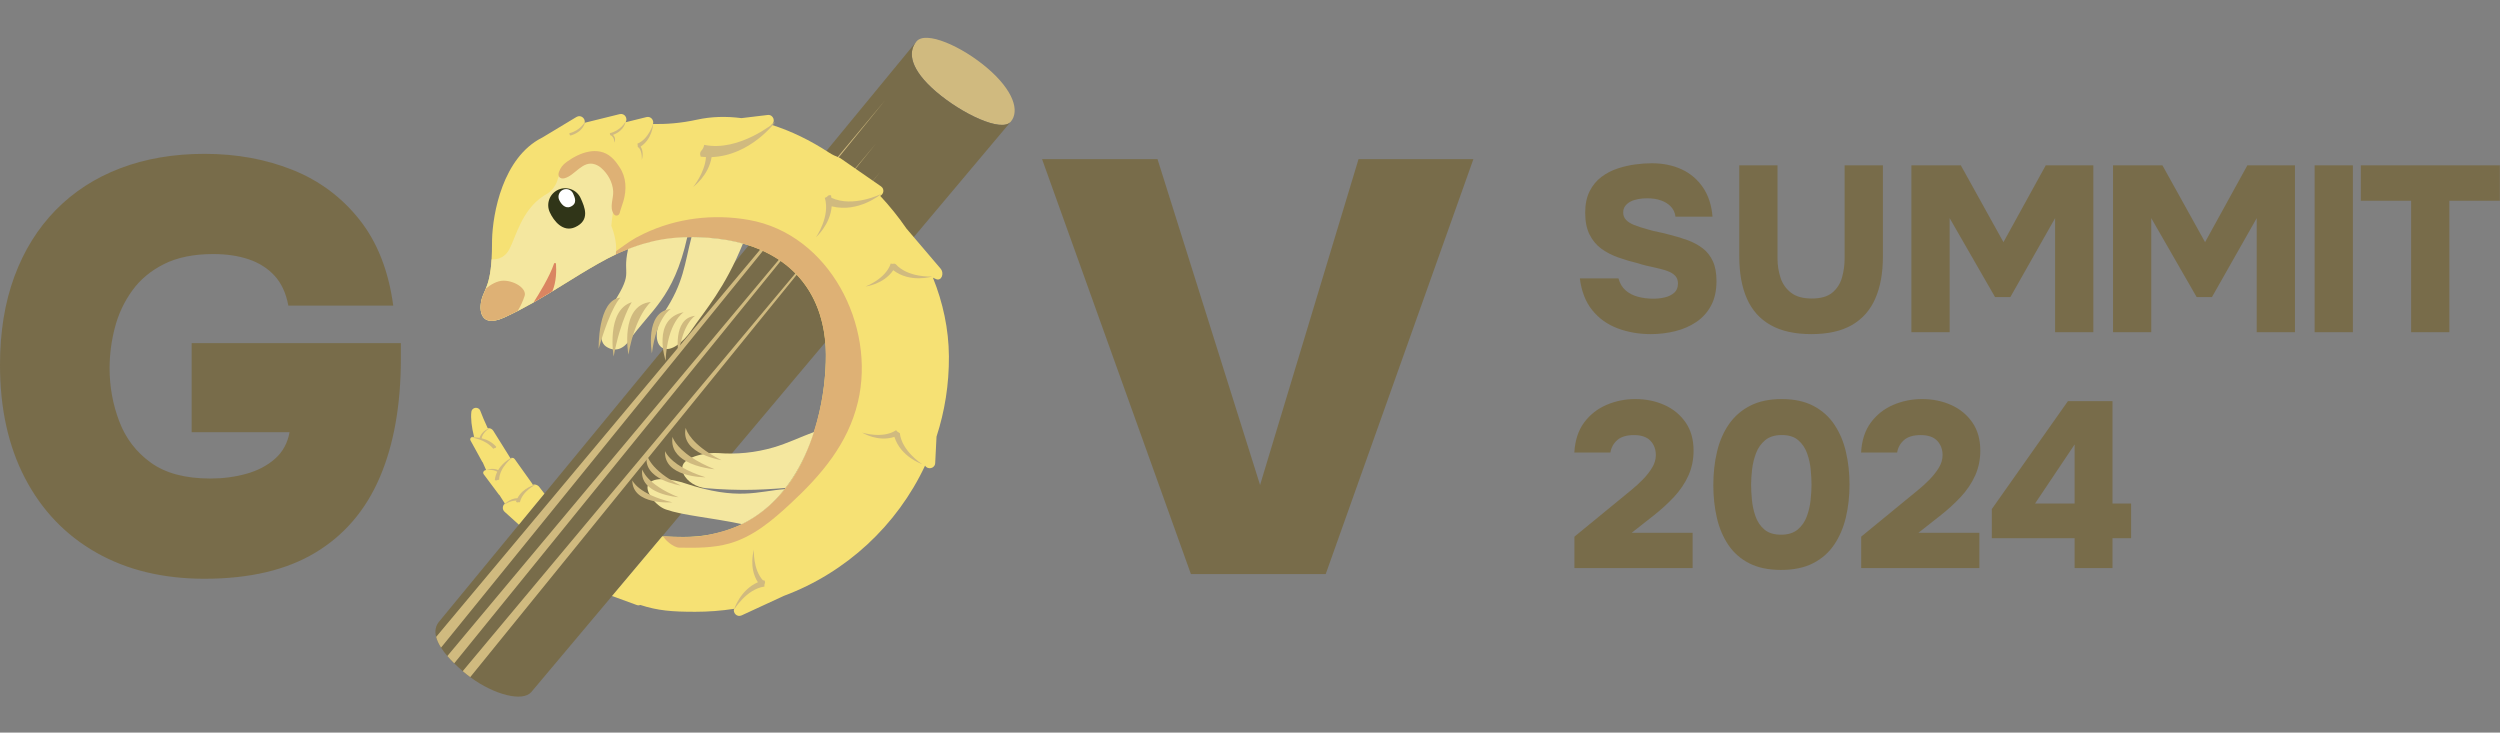 <svg clip-rule="evenodd" fill-rule="evenodd" stroke-linejoin="round" stroke-miterlimit="2" viewBox="0 0 1092 320" xmlns="http://www.w3.org/2000/svg"><rect x="0" y="0" width="1092" height="320" fill="#808080" stroke="none"/><path d="m721.084 145.942c-5.205 0-10.042-.841-14.513-2.523-4.47-1.682-8.161-4.326-11.072-7.931s-4.717-8.23-5.418-13.875h16.871c.577 2.157 1.604 3.888 3.08 5.192 1.477 1.305 3.279 2.242 5.408 2.812s4.381.854 6.756.854c1.662 0 3.314-.188 4.955-.566s3.014-1.047 4.12-2.009c1.105-.961 1.658-2.3 1.658-4.017 0-1.262-.312-2.292-.937-3.089-.625-.796-1.504-1.459-2.637-1.988s-2.524-.986-4.172-1.37c-1.002-.274-2.052-.522-3.151-.742s-2.174-.46-3.224-.721c-1.051-.26-2.092-.562-3.122-.906-3.062-.741-6.004-1.61-8.826-2.605-2.823-.996-5.308-2.287-7.458-3.873-2.149-1.587-3.852-3.65-5.108-6.191-1.257-2.54-1.886-5.692-1.886-9.455 0-3.695.646-6.826 1.937-9.395 1.291-2.568 3.008-4.655 5.15-6.262 2.142-1.606 4.504-2.835 7.086-3.687 2.582-.851 5.168-1.445 7.756-1.781 2.589-.337 4.962-.505 7.117-.505 4.903 0 9.261.882 13.072 2.647 3.81 1.764 6.907 4.384 9.29 7.858 2.383 3.475 3.787 7.753 4.212 12.834h-16.171c-.233-1.785-.919-3.268-2.059-4.45-1.14-1.181-2.589-2.074-4.347-2.678s-3.749-.906-5.973-.906c-1.373 0-2.695.117-3.966.35-1.27.234-2.383.601-3.338 1.103-.954.501-1.72 1.147-2.297 1.937-.577.789-.865 1.74-.865 2.852 0 1.236.409 2.293 1.226 3.172.817.88 2.012 1.632 3.585 2.257 1.572.625 3.485 1.246 5.737 1.864 1.593.494 3.231.902 4.913 1.225 1.683.323 3.314.718 4.893 1.184 2.828.687 5.471 1.49 7.93 2.41 2.459.921 4.618 2.095 6.479 3.523 1.861 1.429 3.324 3.293 4.388 5.594 1.065 2.3 1.597 5.18 1.597 8.641 0 4.257-.797 7.859-2.39 10.805s-3.756 5.332-6.489 7.158-5.813 3.158-9.24 3.996c-3.426.838-6.946 1.257-10.557 1.257zm70.122 0c-7.182 0-13.108-1.311-17.777-3.935-4.669-2.623-8.123-6.465-10.362-11.525-2.239-5.061-3.358-11.23-3.358-18.509v-39.758h16.707v40.643c0 2.967.443 5.793 1.328 8.478.886 2.685 2.421 4.865 4.604 6.54 2.183 1.676 5.198 2.513 9.043 2.513 3.914 0 6.898-.851 8.952-2.554 2.053-1.702 3.464-3.896 4.233-6.581s1.153-5.484 1.153-8.396v-40.643h16.728v39.758c0 7.21-1.106 13.349-3.317 18.416-2.211 5.068-5.61 8.927-10.197 11.577-4.587 2.651-10.499 3.976-17.737 3.976zm43.693-.824v-72.903h21.588l18.624 33.557 18.477-33.557h20.785v72.903h-16.705v-49.831l-19.551 34.484h-6.674l-19.837-34.484v49.831zm88.065 0v-72.903h21.588l18.624 33.557 18.477-33.557h20.787v72.903h-16.707v-49.831l-19.551 34.484h-6.674l-19.837-34.484v49.831zm88.066 0v-72.903h16.71v72.903zm42.15 0v-57.432h-21.98v-15.471h60.74v15.471h-22.06v57.432zm-365.468 103v-13.699l20.024-16.418c1.359-1.14 2.921-2.42 4.686-3.842 1.764-1.422 3.467-2.97 5.108-4.646 1.642-1.675 3.009-3.409 4.1-5.201 1.092-1.792 1.638-3.629 1.638-5.51 0-2.526-.783-4.617-2.349-6.272s-3.969-2.483-7.209-2.483c-3.227 0-5.665.735-7.313 2.204-1.648 1.47-2.637 3.276-2.968 5.418h-15.759c.303-5.315 1.728-9.686 4.275-13.112 2.548-3.426 5.803-5.991 9.765-7.694 3.961-1.702 8.153-2.554 12.576-2.554 4.641 0 8.888.865 12.741 2.595 3.852 1.73 6.935 4.268 9.249 7.612 2.315 3.344 3.472 7.447 3.472 12.308 0 3.969-.759 7.622-2.277 10.959-1.517 3.338-3.618 6.445-6.303 9.322s-5.738 5.647-9.157 8.312l-9.291 7.313h26.616v15.388zm90.249.824c-5.467 0-10.085-.957-13.854-2.873-3.77-1.916-6.815-4.587-9.136-8.013-2.321-3.427-4-7.375-5.037-11.845-1.037-4.471-1.555-9.233-1.555-14.287 0-5.219.542-10.105 1.627-14.657s2.815-8.542 5.191-11.968c2.376-3.427 5.463-6.115 9.26-8.065 3.798-1.95 8.381-2.925 13.75-2.925 5.481 0 10.112.992 13.896 2.977 3.783 1.984 6.838 4.72 9.166 8.208 2.329 3.488 4.011 7.475 5.047 11.959 1.037 4.484 1.555 9.226 1.555 14.224 0 5.054-.532 9.823-1.596 14.307-1.065 4.484-2.761 8.453-5.088 11.907-2.328 3.454-5.397 6.159-9.208 8.116s-8.484 2.935-14.018 2.935zm0-15.388c3.062 0 5.489-.752 7.282-2.256 1.792-1.504 3.114-3.409 3.965-5.717.851-2.307 1.408-4.707 1.669-7.199s.392-4.727.392-6.705c0-1.908-.117-4.096-.351-6.561-.234-2.466-.763-4.842-1.587-7.128s-2.104-4.185-3.841-5.696c-1.737-1.51-4.137-2.266-7.199-2.266-3.021 0-5.432.742-7.231 2.225-1.799 1.484-3.135 3.368-4.007 5.655-.873 2.286-1.453 4.662-1.741 7.127s-.432 4.68-.432 6.644c0 1.923.117 4.13.35 6.623.233 2.492.759 4.906 1.576 7.24.817 2.335 2.111 4.254 3.883 5.758s4.196 2.256 7.272 2.256zm34.999 14.564v-13.699l20.024-16.418c1.359-1.14 2.921-2.42 4.686-3.842 1.764-1.422 3.467-2.97 5.108-4.646 1.642-1.675 3.009-3.409 4.1-5.201 1.092-1.792 1.638-3.629 1.638-5.51 0-2.526-.783-4.617-2.349-6.272s-3.969-2.483-7.209-2.483c-3.227 0-5.665.735-7.313 2.204-1.648 1.47-2.637 3.276-2.968 5.418h-15.759c.303-5.315 1.728-9.686 4.275-13.112 2.548-3.426 5.803-5.991 9.765-7.694 3.961-1.702 8.153-2.554 12.576-2.554 4.641 0 8.888.865 12.741 2.595 3.852 1.73 6.935 4.268 9.249 7.612 2.315 3.344 3.472 7.447 3.472 12.308 0 3.969-.759 7.622-2.277 10.959-1.517 3.338-3.618 6.445-6.303 9.322s-5.738 5.647-9.157 8.312l-9.291 7.313h26.616v15.388zm93.236 0v-13.039h-36.174v-12.711l33.248-47.153h19.467v44.723h8.137v15.141h-8.137v13.039zm-17.283-28.18h17.283v-25.792zm-799.569 32.862c-18.091 0-33.835-3.797-47.232-11.392s-23.765-18.389-31.104-32.384c-7.339-13.995-11.008-30.549-11.008-49.664 0-14.336 2.091-27.179 6.272-38.528s10.197-21.035 18.048-29.056 17.28-14.123 28.288-18.304 23.253-6.272 36.736-6.272c13.995 0 26.837 2.347 38.528 7.04s21.419 11.947 29.184 21.76 12.672 22.315 14.72 37.504h-45.824c-1.024-5.461-3.029-9.813-6.016-13.056s-6.741-5.632-11.264-7.168-9.685-2.304-15.488-2.304c-8.533 0-15.701 1.451-21.504 4.352s-10.453 6.784-13.952 11.648-6.016 10.24-7.552 16.128-2.304 11.819-2.304 17.792c0 8.021 1.408 15.744 4.224 23.168s7.424 13.44 13.824 18.048 15.061 6.912 25.984 6.912c5.461 0 10.667-.683 15.616-2.048s9.131-3.541 12.544-6.528 5.547-6.869 6.4-11.648h-42.752v-38.912h91.392v6.656c0 20.309-3.072 37.632-9.216 51.968s-15.531 25.301-28.16 32.896-28.757 11.392-48.384 11.392zm430.848-2.048-65.024-181.248h50.432l44.8 142.336 43.008-142.336h50.176l-64.512 181.248z" fill="#786c4a"/><path d="m441.48 53.191c-4.015 4.695-21.184-3.393-32.538-13.098-11.354-9.706-12.589-17.35-8.574-22.047 4.014-4.696 19.593 2.031 30.947 11.737 11.354 9.705 14.182 18.71 10.168 23.408z" fill="#d0ba7f" fill-rule="nonzero"/><path d="m190.498 278.203c-.678-2.65-.208-4.914 1.358-6.747l208.284-253.134c-3.735 4.718-2.332 12.253 8.802 21.771 11.354 9.705 28.523 17.793 32.538 13.098l-209.426 249.118.002-.001c-3.663 4.284-15.918 1.379-26.659-6.53v-.003c-1.033-.762-2.055-1.565-3.05-2.417-.081-.068-.156-.135-.234-.203-1.356-1.168-2.593-2.302-3.713-3.404-1.117-1.1-2.119-2.165-3.003-3.199l-.002.001c-1.091-1.276-2.006-2.497-2.751-3.667-1.066-1.672-1.778-3.235-2.147-4.681zm209.642-259.881c.074-.093.15-.185.228-.276z" fill="#786c4a"/><path d="m190.497 278.205 196.145-234.449-193.998 239.13c-1.066-1.672-1.778-3.235-2.147-4.681zm4.9 8.347 187.18-223.789-184.177 226.988c-1.117-1.1-2.119-2.165-3.003-3.199zm6.716 6.603 182.378-218.08-179.094 220.7c-1.033-.762-2.055-1.565-3.05-2.417-.081-.068-.156-.135-.234-.203z" fill="#d0ba7f"/><path d="m268.984 111.103c0 .004-.001.007-.001.01-9.445 4.438-23.09 13.435-27.71 16.121-.003.002-.007-.004-.01-.002-1.369.81-5.395 3.266-8.206 4.863l-.007.011c-2.245 1.275-5.77 3.118-6.927 3.741-.004.002-.009-.004-.013-.002-.962.464-3.789 1.89-5.761 2.79-11.657 5.321-11.249-4.849-9.503-9.31.439-1.115.91-2.134 1.374-3.282l.013-.011c1.068-2.641 2.084-5.977 2.499-12.766l-.013-.001c.127-2.061.198-4.438.198-7.211 0-.441.005-.877.015-1.308.284-11.526 4.669-35.851 21.738-44.563.099-.051.193-.097.289-.145l14.841-8.94c1.901-1.145 4.005.649 3.579 2.535l15.279-3.779c2.18-.54 3.668 1.858 2.634 3.538l9.077-2.246c1.964-.486 3.366 1.417 2.867 3.027 5.647.091 11.895-.292 19.329-1.921 6.122-1.341 12.631-1.511 19.307-.654l11.437-1.374c2.474-.299 3.66 2.889 1.686 4.299 8.476 2.664 16.987 6.793 25.106 12.121 1.43.938 2.986 1.637 4.578 2.256.147.056.294.134.436.233l17.715 12.278c1.658 1.148 1.166 3.447-.36 4.144 4.144 4.441 7.997 9.217 11.467 14.271l14.867 17.449c1.87 2.195.37 5.703-1.975 4.623l-1.305-.6-.018-.003c4.362 10.831 6.899 22.397 6.983 34.31.086 12.263-1.822 24.068-5.414 35.111l-.576 11.546c-.121 2.418-3.282 3.082-4.428 1.113-12.25 26.143-34.411 46.717-61.644 56.884l-18.486 8.542c-2 .925-3.878-1.052-3.295-2.867-5.534.852-11.204 1.293-16.978 1.293-10.172 0-16.296-.481-24.004-2.991-.436.2-.953.244-1.493.046l-10.827-3.952 21.924-26.08c.183.012.367.023.55.033.152 1.171.165 1.166.013-.002 2.791.162 5.675.251 8.664.251 2.022 0 3.984-.089 5.888-.256 1.427-.127 2.824-.297 4.187-.512.454-.071.905-.147 1.354-.228 3.896-.703 7.52-1.767 10.894-3.141.499-.203.994-.411 1.48-.626.378-.167.753-.34 1.126-.515.215-.101.426-.21.639-.314.724-.355 1.439-.722 2.139-1.108.309-.169.618-.344.922-.519 1.154-.664 2.272-1.369 3.356-2.112 1.354-.927 2.657-1.913 3.906-2.953.416-.347.827-.699 1.232-1.057.649-.57 1.283-1.158 1.901-1.759.619-.6 1.225-1.214 1.815-1.842 1.181-1.258 2.307-2.563 3.377-3.917.131-.167.261-.337.39-.504 1.095-1.412 2.134-2.869 3.113-4.372 4.022-6.172 7.092-13.039 9.35-20.111.545-1.701 1.042-3.414 1.493-5.133 2.586-9.845 3.696-19.857 3.696-28.769 0-17.378-7.348-39.108-33.596-47.597-5.165-1.671-11.064-2.826-17.783-3.336-1.121-.084-2.264-.152-3.43-.2-.388-.018-.78-.031-1.173-.043h-.043c-.55-.018-1.103-.031-1.661-.041-.334-.007-.676-.01-1.016-.01-.223 0-.446-.005-.672-.005-.398 0-.783.018-1.178.023-4.839.076-9.354.608-13.632 1.505-.535.112-1.067.229-1.595.353-1.581.37-3.132.791-4.656 1.255-.509.154-1.014.314-1.516.479-1.003.329-1.994.676-2.978 1.044-.489.182-.978.37-1.465.563-.512.202-1.019.41-1.526.621l-.623.266c-.284.119-.568.241-.85.365-.266.116-.532.233-.796.352-.212.094-.423.19-.633.287-.297.136-.593.271-.887.41-.02.009-.04.019-.06.028zm-42.337 118.071-6.209-5.595c-1.22-1.097-.931-2.77.083-3.625-.801-1.214-1.569-2.43-2.306-3.642-.114-.068-.218-.157-.304-.274l-6.624-8.869c-.623-.834.114-1.804 1.055-1.84-.525-1.133-1.019-2.251-1.481-3.353-.093-.079-.174-.175-.238-.289l-5.095-9.275c-.532-.971.563-1.868 1.562-1.521-1.121-4.448-1.524-8.227-1.199-10.973.248-2.103 3.14-2.471 3.901-.494.841 2.195 1.903 4.796 3.262 7.655.874-.152 1.833.157 2.418 1.092l7.584 12.139c.548-.42 1.28-.456 1.752.206l7.675 10.754c.099.142.164.297.202.457.954-.259 2.127.005 2.89.998l2.223 2.896z" fill="#f6e174"/><path d="m327.157 96.07c-15.567-2.76-31.605-.823-45.904 5.995-5.386 2.568-7.005 4.006-12.156 7.652-.647.458-1.241 1.251-1.394 1.997 15.988-7.722 33.701-9.902 51.145-6.63 14.269 2.676 27.362 9.863 34.95 22.568 7.415 12.417 7.821 27.213 6.076 41.167-1.324 10.591-4.16 20.438-8.324 30.26-5.403 12.746-15.511 24.249-28.126 30.175-4.329 2.034-8.84 3.251-13.5 4.282-6.463 1.428-13.573 1.124-20.093.745.152 1.168 4.23 4.877 6.823 4.927 7.279.138 14.815.178 21.894-1.809 10.392-2.918 18.829-10.103 26.581-17.282 13.505-12.506 25.243-26.144 29.622-44.574 7.865-33.102-12.38-73.229-47.596-79.471z" fill="#deb175" fill-rule="nonzero"/><path d="m402.828 202.759c.009.003.014.005.014.005l-.003.002s-.003-.002-.011-.007zm0 0c-.401-.137-9.439-3.302-12.155-11.929-7.275 2.408-14.136-1.89-14.136-1.89s8.934 2.92 14.886-1.027c.55.882 1.059.768 1.336 1.196.081-.005.17-.012.263-.025.832 7.85 9.451 13.448 9.806 13.675zm-117.499-148.72c0-.009 0-.013 0-.013l.003.002s-.001.004-.003.011zm0 0c-.017.328-.414 6.7-5.49 9.964 1.63 2.689.494 5.819.494 5.819s.343-3.28-1.28-5.358c-.035.02-.068.041-.104.058-.801-.649-.121-.796-.542-1.761 4.833-1.949 6.832-8.424 6.922-8.722zm-29.733-.953c.001-.004.001-.006.001-.006h.002s-.001.002-.003.006zm0 0c-.015.178-.436 4.34-6.379 6.129-.804-.381-.122-.467-.542-1.03 4.834-1.139 6.834-4.929 6.921-5.099zm17.662 0c.001-.004.001-.006.001-.006h.002s-.001.002-.003.006zm0 0c-.014.169-.396 3.914-5.489 5.827 1.63 1.571.494 3.402.494 3.402s.342-1.919-1.28-3.133c-.036.01-.069.022-.104.033-.804-.381-.122-.464-.542-1.03 4.836-1.142 6.834-4.929 6.921-5.099zm-62.868 138.355-.003.003c2.059.486 4.411 1.516 6.352 3.663-.2.955-.605.304-1.226.948-3.541-4.325-9.516-4.938-10.048-4.984.274 0 1.916-.177 4.03.188.91-3.174 4.304-4.218 4.304-4.218s-2.95 1.779-3.409 4.4zm7.211 13.875c2.284-3.883 6.304-5.606 6.304-5.606s-5.764 4.364-5.88 9.855c-1.083-.054-.976.654-1.894.119.155-1.364.548-2.576 1.077-3.643-2.04-1.183-4.828-.745-4.828-.745s2.681-1.133 5.221.02zm8.443 12.284-.002-.003c2.459-4.768 8.005-5.967 8.005-5.967s-5.894 2.895-6.946 7.769c-.955-.233-.98.416-1.708-.22.058-.185.122-.365.188-.543-2.88-.015-5.587 1.985-5.587 1.985s2.428-2.935 6.05-3.021zm107.742 35.831h.002c.938 1.247-.114 1.209.145 2.78-7.987 1.095-13.376 10.23-13.376 10.23s2.593-8.706 10.494-12.113c-4.203-6.456-1.734-14.225-1.734-14.225s-.542 8.507 3.99 13.447c.157-.041.317-.081.479-.119zm73.327-132.628v.003s-9.548 2.925-16.937-2.773c-4.241 6.233-12.129 7.11-12.129 7.11s8.816-3.257 11.031-10.048c1.159.413 1.407-.233 2.076.264.013-.013.023-.02.036-.031 5.33 6.043 15.923 5.475 15.923 5.475zm-68.488-67.494.002.002s-10.709 14.643-27.791 15.315c-1.282 8.076-8.07 13.051-8.07 13.051s5.115-6.146 5.604-13.054c-.76-.03-1.534-.088-2.317-.177-.895-2.884.996-2.134 1.544-5.166 15.269 3.186 31.028-9.971 31.028-9.971zm46.332 31.397v.003s-9.906 8.42-21.672 5.414c-.651 8.033-6.844 13.497-6.844 13.497s6.309-9.14 3.835-17.208c1.607-.446 1.108-1.427 2.707-1.087.076.362.137.72.188 1.075 9.477 4.418 21.786-1.694 21.786-1.694z" fill="#d0ba7f"/><path d="m291.697 104.201c-.153.02-.305.04-.459.063-1.478.208-2.928.459-4.35.751-.773.159-1.541.329-2.299.512-1.293.309-2.565.654-3.82 1.029-.831.248-1.657.509-2.474.785-.648.218-1.292.444-1.934.68-.671.246-1.34.497-2.002.758-2.93 12.937 3.513 8.919-8.692 27.071-2.669 3.966-4.935 12.81-.975 15.492 3.916 2.656 7.634 1.11 10.318-2.788 8.915-12.943 19.163-17.999 25.191-44.979-.588.01-1.171.025-1.749.048-.049 0-.094.005-.142.005-2.274.094-4.474.289-6.613.573z" fill="#f4e79f" fill-rule="nonzero"/><path d="m271.028 130.004s-4.005 3.263-9.538 22.349c0 0-.504-21.385 9.538-22.349zm4.92 1.998s-4.778 7.239-7.913 23.717c0 0-3.45-20.151 7.913-23.717zm8.345-.102s-6.626 5.364-9.815 22.996c0 0-3.926-21.594 9.815-22.996z" fill="#d0ba7f"/><path d="m305.944 103.646c-.388-.015-.78-.031-1.173-.043h-.043c-.55-.018-1.103-.031-1.661-.041-.334-.005-.676-.007-1.016-.01-3.067 11.726-3.331 20.04-12.162 33.175-2.669 3.969-4.793 12.377-.836 15.061 3.916 2.656 9.865-3.075 12.549-6.973 6.646-9.652 14.948-18.823 22.912-38.422-4.512-1.247-9.541-2.121-15.143-2.547-1.12-.086-2.263-.152-3.429-.2z" fill="#f4e79f" fill-rule="nonzero"/><path d="m293.02 134.945s-6.147 3.31-8.276 19.385c0 0-3.311-18.204 8.276-19.385zm5.629 1.424s-7.17 4.276-7.906 21.185c0 0-6.199-18.348 7.906-21.185zm5.014 1.577s-5.409 2.912-7.282 17.061c0 0-2.913-16.022 7.282-17.061z" fill="#d0ba7f"/><path d="m327.13 227.31c1.153-.664 2.271-1.371 3.356-2.111 1.356-.928 2.656-1.914 3.906-2.953.415-.347.826-.697 1.231-1.057.649-.573 1.283-1.158 1.901-1.759.619-.601 1.225-1.214 1.815-1.843 1.182-1.255 2.307-2.563 3.377-3.916-11.724.829-20.238 5.191-43.6-2.591-4.537-1.51-13.855-3.439-16.015.644-1.488 2.816 3.245 9.26 7.719 10.806 7.819 2.702 18.86 3.396 33.248 6.405.725-.355 1.439-.722 2.139-1.108.309-.169.618-.344.923-.519z" fill="#f4e79f" fill-rule="nonzero"/><path d="m276.192 209.828s2.547 6.091 17.482 9.582c0 0-17.442 1.432-17.482-9.582zm4.359-4.788s1.587 6.41 15.812 12.141c0 0-17.454-1.252-15.812-12.141zm2.099-6.314s1.06 6.517 14.772 13.386c0 0-17.294-2.667-14.772-13.386z" fill="#d0ba7f"/><path d="m355.564 188.684c-5.917 2.189-11.633 4.983-17.707 6.749-7.885 2.294-16 3.11-24.192 2.469-.586-.049-1.184-.057-1.772-.038 0 0-.659.029-.988.043-.359.016-.724.053-1.083.084-.95.094-1.946.243-2.94.439 0 0-.416.083-.623.129 0 0-.831.188-1.24.304-.975.276-1.931.581-2.862.986-.993.439-1.873.951-2.562 1.544-.306.305-.617.575-.875.927 0 0-.152.22-.22.335l-.003.005c-.265.446-.433.957-.476 1.475 0 .95.312 1.874.507 2.804.024.117.086.225.145.329-.048-.109-.097-.219-.145-.329 1.553 3.52 5.94 5.988 9.718 6.273 0 0 1.252.107 1.878.157 1.091.087 2.183.169 3.275.241 3.554.235 7.105.324 10.666.375h1.12c5.981 0 11.962-.358 17.921-.841 1.095-1.412 2.132-2.872 3.113-4.373 4.025-6.172 7.092-13.038 9.35-20.11h-.002z" fill="#f4e79f" fill-rule="nonzero"/><path d="m308.213 208.482s-4.996.048-9.683-1.536c-4.332-1.462-8.402-4.319-8.02-9.898 0 0 1.146 3.409 7.513 7.113 2.505 1.457 5.817 2.96 10.19 4.321zm-6.051-8.628c2.525 1.668 5.792 3.422 10.018 5.125 0 0-7.161-.512-12.583-3.581-3.716-2.102-6.615-5.404-5.837-10.563 0 0 1.026 4.145 8.402 9.019zm7.665-1.858-.002.003c1.533.981 3.295 1.984 5.318 2.998 0 0-4.188-.646-8.263-2.562-4.439-2.089-8.74-5.681-7.351-11.589 0 0 .831 5.1 10.298 11.15z" fill="#d0ba7f"/><path d="m226.123 135.847c-.004.002-.009-.004-.013-.002-.962.464-3.789 1.89-5.761 2.79-11.657 5.321-11.249-4.849-9.503-9.31.439-1.115.91-2.134 1.374-3.282.004-.004.009-.007.013-.011 1.068-2.641 2.084-5.977 2.499-12.767.958.102 5.298.274 7.766-4.415 2.786-5.293 5.432-17.133 14.902-23.259.16-.104.325-.205.487-.304.05-.031.099-.059.149-.089.114-.066.231-.134.348-.2.02-.01.038-.023.058-.033 2.456-1.366 4.248-3.645 5.079-6.329.888-2.867 2.87-6.18 7.164-8.644 9.363-5.371 17.406-1.358 18.447 5.234.794 5.027-1.518 16.722-2.109 23.431.132.338.259.667.376.994.002.003.005.008.005.013.111.312.218.618.317.922.01.028.017.056.027.084.097.297.185.591.272.877.005.025.012.048.02.074.175.598.324 1.176.454 1.736 0 .007.005.018.005.025.061.271.119.538.17.801.005.028.01.053.015.081.05.256.096.51.137.758.002.023.007.046.01.069.083.512.147 1.006.192 1.482.003.016.005.033.005.049.021.228.038.451.054.671 0 .031.005.061.005.092.012.212.023.423.03.631v.076c.013.423.013.831 0 1.221v.071c-.007.185-.018.363-.028.54-.002.033-.007.066-.007.097-.013.175-.028.344-.043.509l.01.003-.008.076c-.018.172-.035.342-.058.504-9.445 4.438-23.09 13.435-27.71 16.121-.003.002-.007-.004-.01-.002-1.369.81-5.395 3.266-8.206 4.863-.002.004-.004.007-.007.011-2.245 1.275-5.77 3.118-6.927 3.741z" fill="#f4e79f"/><g fill-rule="nonzero"><path d="m220.083 122.598c-2.935-.063-5.899 1.845-7.863 3.445-.464 1.148-.935 2.167-1.374 3.282-1.746 4.461-2.154 14.631 9.503 9.31 1.972-.9 3.888-1.835 5.761-2.79 1.176-1.858 2.368-4.477 3.042-6.578.984-3.062-4.045-6.56-9.074-6.669z" fill="#deb175"/><path d="m242.857 115.275c-.033-.486-.712-.573-.867-.109-1.875 5.637-6.719 13.48-8.947 16.937 2.816-1.599 5.548-3.234 8.22-4.871 1.782-4.089 1.792-9.062 1.594-11.954z" fill="#da8561"/><path d="m253.635 86.569c1.688 3.731 4.342 9.604-2.411 12.659-5.368 2.428-9.411-2.816-11.097-6.547-1.688-3.732-.03-8.122 3.701-9.81s8.121-.03 9.81 3.701z" fill="#303518"/><path d="m250.345 84.562c.76 1.683 1.959 4.334-1.087 5.713-2.424 1.095-4.246-1.272-5.009-2.955s-.013-3.666 1.67-4.429c1.683-.76 3.666-.012 4.428 1.671z" fill="#fff"/><path d="m268.004 93.352c.049.076.097.157.15.228 0 0 .395.404.65.503.477.184 1.086.043 1.447-.311.443-.435.541-1.225.717-1.801.412-1.353.914-2.676 1.315-4.033 1.487-5.025 1.356-10.523-1.706-14.988-1.21-1.764-1.967-2.931-3.58-4.324-5.872-5.069-13.876-1.966-19.404 2.051-1.836 1.334-2.665 2.443-3.432 4.396-.731 1.862.403 3.278 2.375 2.795 4.654-1.14 7.94-8.061 13.526-6.018.925.338 1.797.863 2.538 1.512 2.955 2.584 4.997 6.244 5.236 10.184.193 3.168-1.712 6.886.176 9.804z" fill="#deb175"/></g></svg>